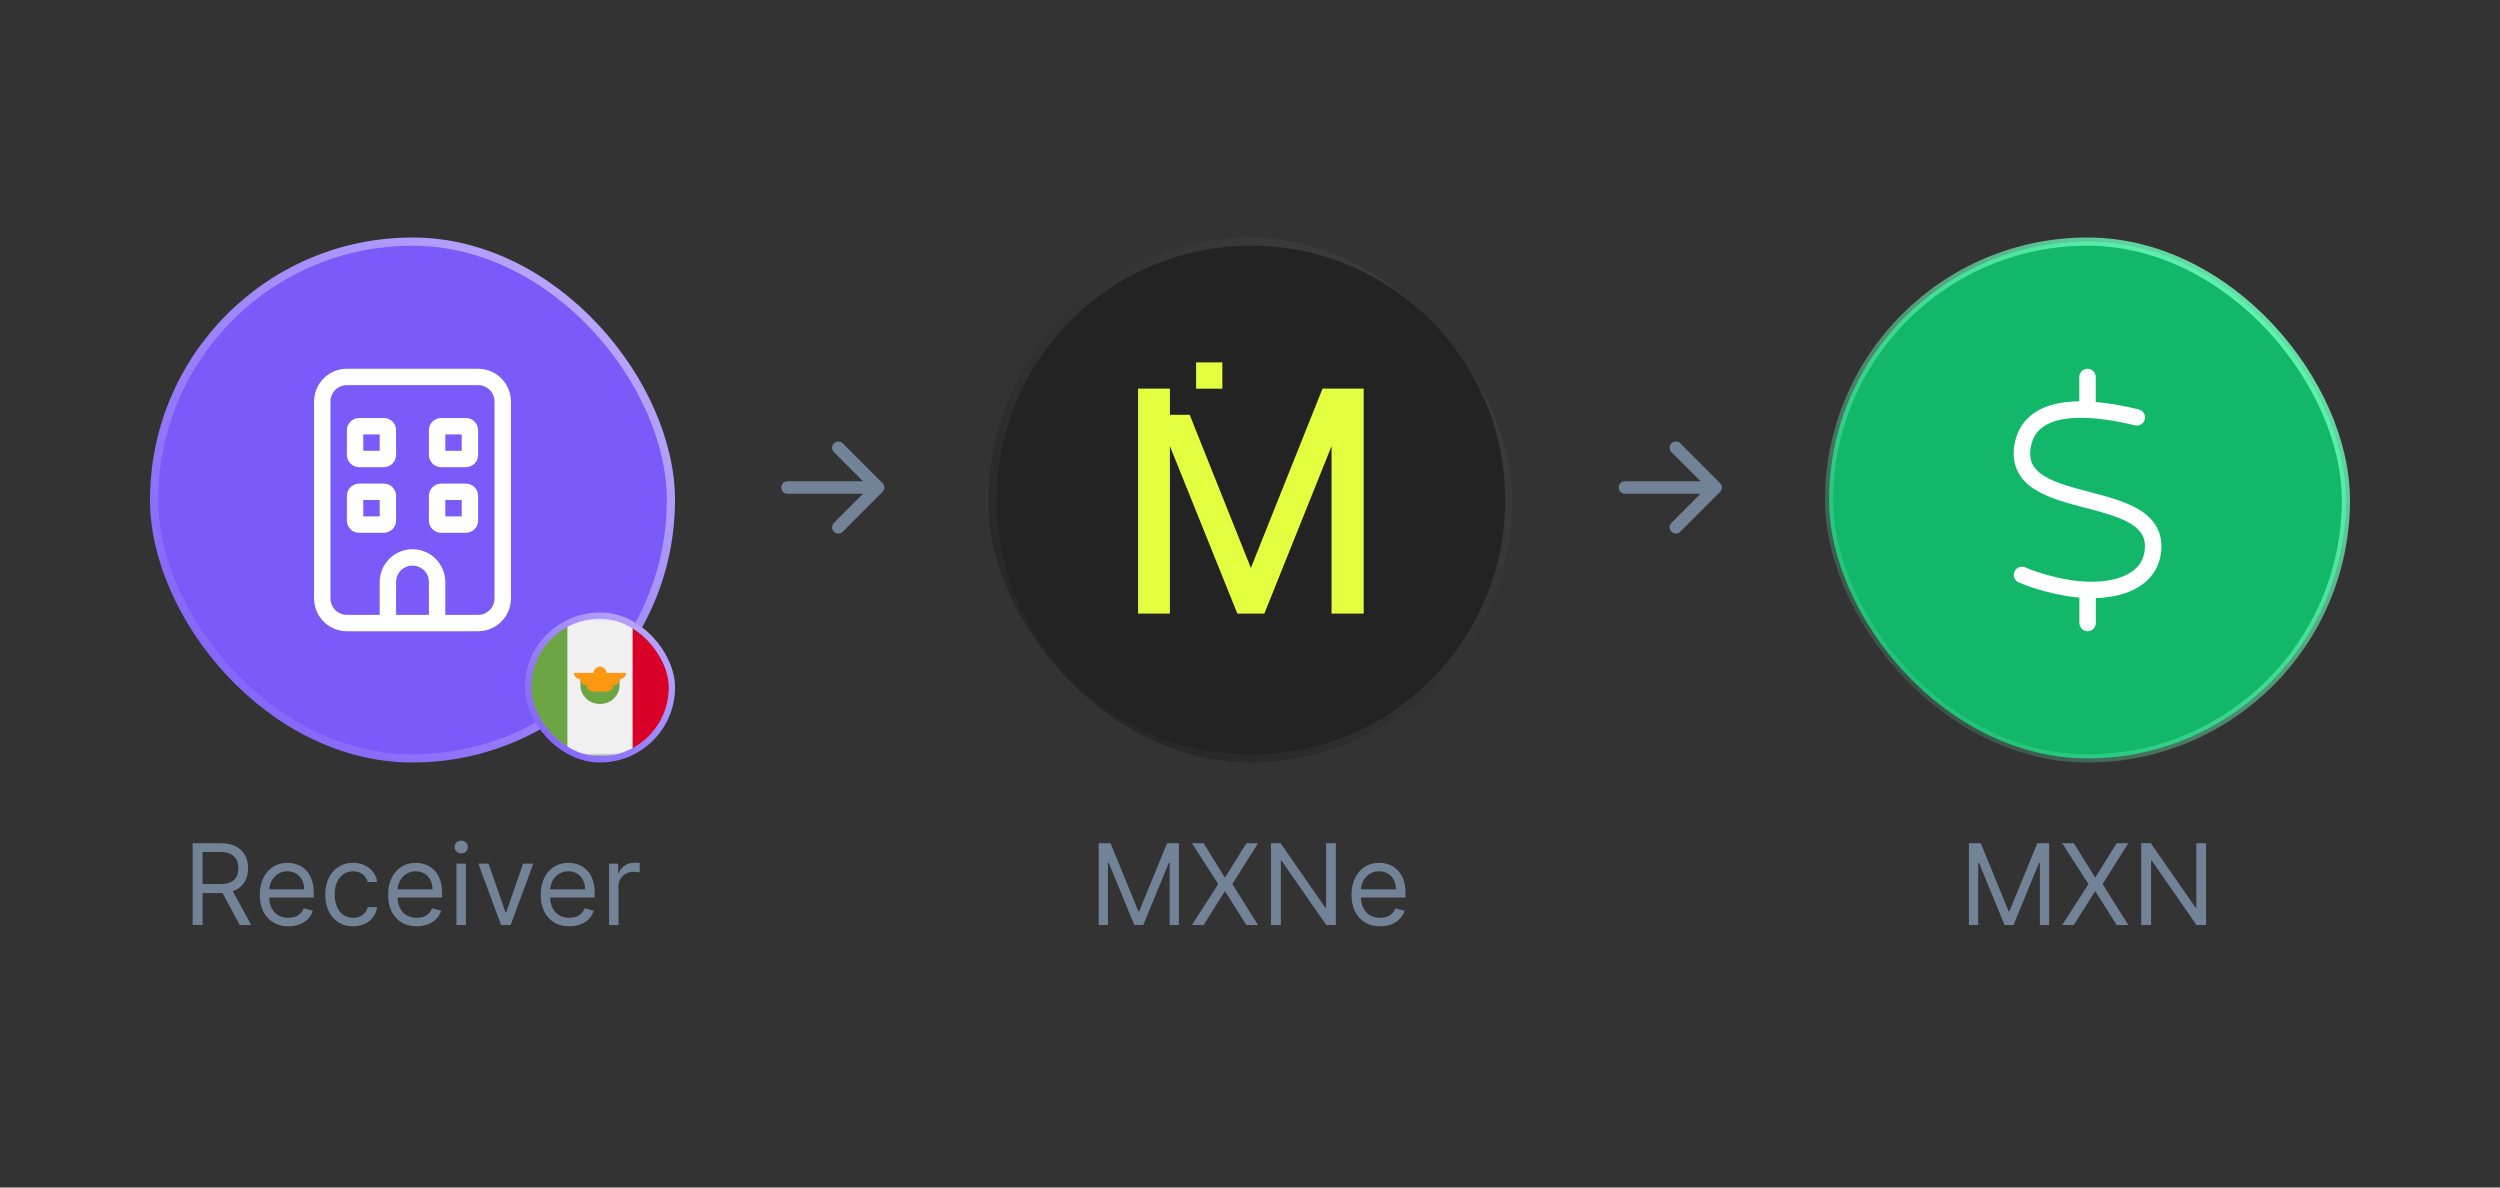 <svg width="400" height="190" viewBox="0 0 400 190" fill="none" xmlns="http://www.w3.org/2000/svg">
<rect x="0" y="0" width="400" height="190" fill="#333333" stroke="none"/>
<rect x="24.656" y="38.656" width="82.688" height="82.688" rx="41.344" fill="#7A5AF8"/>
<rect x="24.656" y="38.656" width="82.688" height="82.688" rx="41.344" stroke="url(#paint0_linear_1963_35650)" stroke-width="1.312"/>
<path d="M55.5 61.625C54.048 61.625 52.875 62.798 52.875 64.25V95.75C52.875 97.202 54.048 98.375 55.5 98.375H60.75V93.125C60.75 90.229 63.104 87.875 66 87.875C68.896 87.875 71.25 90.229 71.25 93.125V98.375H76.5C77.952 98.375 79.125 97.202 79.125 95.75V64.25C79.125 62.798 77.952 61.625 76.5 61.625H55.5ZM68.625 93.125C68.625 91.673 67.452 90.5 66 90.5C64.548 90.5 63.375 91.673 63.375 93.125V98.375H68.625V93.125ZM60.75 101H55.5C52.604 101 50.25 98.646 50.25 95.75V64.25C50.25 61.354 52.604 59 55.5 59H76.5C79.396 59 81.75 61.354 81.75 64.25V95.75C81.75 98.646 79.396 101 76.5 101H71.25H68.625H63.375H60.75ZM55.5 68.844C55.5 67.753 56.378 66.875 57.469 66.875H61.406C62.497 66.875 63.375 67.753 63.375 68.844V72.781C63.375 73.872 62.497 74.75 61.406 74.75H57.469C56.378 74.75 55.5 73.872 55.5 72.781V68.844ZM58.125 69.5V72.125H60.75V69.5H58.125ZM70.594 66.875H74.531C75.622 66.875 76.5 67.753 76.5 68.844V72.781C76.5 73.872 75.622 74.75 74.531 74.75H70.594C69.503 74.75 68.625 73.872 68.625 72.781V68.844C68.625 67.753 69.503 66.875 70.594 66.875ZM71.25 72.125H73.875V69.5H71.25V72.125ZM55.5 79.344C55.5 78.253 56.378 77.375 57.469 77.375H61.406C62.497 77.375 63.375 78.253 63.375 79.344V83.281C63.375 84.372 62.497 85.25 61.406 85.25H57.469C56.378 85.25 55.5 84.372 55.5 83.281V79.344ZM58.125 80V82.625H60.75V80H58.125ZM70.594 77.375H74.531C75.622 77.375 76.5 78.253 76.5 79.344V83.281C76.5 84.372 75.622 85.25 74.531 85.25H70.594C69.503 85.25 68.625 84.372 68.625 83.281V79.344C68.625 78.253 69.503 77.375 70.594 77.375ZM71.25 82.625H73.875V80H71.25V82.625Z" fill="white"/>
<path d="M30.821 148V134.909H35.244C36.267 134.909 37.106 135.084 37.762 135.433C38.419 135.778 38.904 136.254 39.22 136.859C39.535 137.464 39.693 138.152 39.693 138.923C39.693 139.695 39.535 140.379 39.22 140.975C38.904 141.572 38.421 142.04 37.769 142.381C37.117 142.718 36.284 142.886 35.269 142.886H31.69V141.455H35.218C35.917 141.455 36.48 141.352 36.906 141.148C37.336 140.943 37.647 140.653 37.839 140.278C38.035 139.899 38.133 139.447 38.133 138.923C38.133 138.399 38.035 137.941 37.839 137.549C37.643 137.157 37.33 136.854 36.899 136.641C36.469 136.424 35.9 136.315 35.193 136.315H32.406V148H30.821ZM36.983 142.119L40.204 148H38.363L35.193 142.119H36.983ZM46.141 148.205C45.195 148.205 44.379 147.996 43.693 147.578C43.011 147.156 42.484 146.568 42.114 145.814C41.747 145.055 41.564 144.173 41.564 143.168C41.564 142.162 41.747 141.276 42.114 140.509C42.484 139.737 43 139.136 43.661 138.706C44.325 138.271 45.101 138.054 45.987 138.054C46.499 138.054 47.004 138.139 47.502 138.31C48.001 138.48 48.455 138.757 48.864 139.141C49.273 139.52 49.599 140.023 49.842 140.649C50.085 141.276 50.206 142.047 50.206 142.963V143.602H42.638V142.298H48.672C48.672 141.744 48.561 141.25 48.34 140.815C48.122 140.381 47.811 140.038 47.406 139.786C47.006 139.535 46.533 139.409 45.987 139.409C45.386 139.409 44.867 139.558 44.428 139.857C43.993 140.151 43.658 140.534 43.424 141.007C43.19 141.48 43.072 141.987 43.072 142.528V143.398C43.072 144.139 43.2 144.768 43.456 145.283C43.716 145.795 44.076 146.185 44.536 146.453C44.996 146.717 45.531 146.849 46.141 146.849C46.537 146.849 46.895 146.794 47.215 146.683C47.538 146.568 47.818 146.398 48.052 146.172C48.286 145.942 48.467 145.656 48.595 145.315L50.053 145.724C49.899 146.219 49.641 146.653 49.279 147.028C48.917 147.399 48.469 147.689 47.937 147.898C47.404 148.102 46.806 148.205 46.141 148.205ZM56.489 148.205C55.569 148.205 54.776 147.987 54.112 147.553C53.447 147.118 52.935 146.519 52.578 145.756C52.219 144.994 52.041 144.122 52.041 143.142C52.041 142.145 52.224 141.265 52.59 140.502C52.961 139.735 53.477 139.136 54.137 138.706C54.802 138.271 55.578 138.054 56.464 138.054C57.154 138.054 57.776 138.182 58.33 138.438C58.884 138.693 59.338 139.051 59.692 139.511C60.045 139.972 60.265 140.509 60.35 141.122H58.842C58.727 140.675 58.471 140.278 58.075 139.933C57.683 139.584 57.154 139.409 56.489 139.409C55.901 139.409 55.386 139.562 54.943 139.869C54.504 140.172 54.161 140.6 53.913 141.154C53.67 141.704 53.549 142.349 53.549 143.091C53.549 143.849 53.668 144.51 53.907 145.072C54.15 145.635 54.491 146.072 54.93 146.383C55.373 146.694 55.893 146.849 56.489 146.849C56.882 146.849 57.237 146.781 57.557 146.645C57.877 146.509 58.147 146.312 58.369 146.057C58.59 145.801 58.748 145.494 58.842 145.136H60.35C60.265 145.716 60.054 146.238 59.717 146.702C59.385 147.163 58.944 147.529 58.394 147.802C57.849 148.07 57.214 148.205 56.489 148.205ZM66.672 148.205C65.726 148.205 64.91 147.996 64.224 147.578C63.542 147.156 63.016 146.568 62.645 145.814C62.279 145.055 62.095 144.173 62.095 143.168C62.095 142.162 62.279 141.276 62.645 140.509C63.016 139.737 63.531 139.136 64.192 138.706C64.857 138.271 65.632 138.054 66.519 138.054C67.03 138.054 67.535 138.139 68.034 138.31C68.532 138.48 68.986 138.757 69.395 139.141C69.804 139.52 70.13 140.023 70.373 140.649C70.616 141.276 70.737 142.047 70.737 142.963V143.602H63.169V142.298H69.203C69.203 141.744 69.092 141.25 68.871 140.815C68.653 140.381 68.342 140.038 67.938 139.786C67.537 139.535 67.064 139.409 66.519 139.409C65.918 139.409 65.398 139.558 64.959 139.857C64.524 140.151 64.19 140.534 63.955 141.007C63.721 141.48 63.604 141.987 63.604 142.528V143.398C63.604 144.139 63.732 144.768 63.987 145.283C64.247 145.795 64.607 146.185 65.068 146.453C65.528 146.717 66.063 146.849 66.672 146.849C67.068 146.849 67.426 146.794 67.746 146.683C68.07 146.568 68.349 146.398 68.583 146.172C68.818 145.942 68.999 145.656 69.126 145.315L70.584 145.724C70.43 146.219 70.173 146.653 69.811 147.028C69.448 147.399 69.001 147.689 68.468 147.898C67.936 148.102 67.337 148.205 66.672 148.205ZM73.032 148V138.182H74.541V148H73.032ZM73.799 136.545C73.505 136.545 73.251 136.445 73.038 136.245C72.83 136.045 72.725 135.804 72.725 135.523C72.725 135.241 72.83 135.001 73.038 134.8C73.251 134.6 73.505 134.5 73.799 134.5C74.093 134.5 74.344 134.6 74.553 134.8C74.766 135.001 74.873 135.241 74.873 135.523C74.873 135.804 74.766 136.045 74.553 136.245C74.344 136.445 74.093 136.545 73.799 136.545ZM85.332 138.182L81.701 148H80.167L76.537 138.182H78.173L80.883 146.006H80.985L83.696 138.182H85.332ZM91.088 148.205C90.142 148.205 89.326 147.996 88.64 147.578C87.958 147.156 87.432 146.568 87.061 145.814C86.695 145.055 86.511 144.173 86.511 143.168C86.511 142.162 86.695 141.276 87.061 140.509C87.432 139.737 87.947 139.136 88.608 138.706C89.273 138.271 90.048 138.054 90.935 138.054C91.446 138.054 91.951 138.139 92.45 138.31C92.948 138.48 93.402 138.757 93.811 139.141C94.22 139.52 94.546 140.023 94.789 140.649C95.032 141.276 95.153 142.047 95.153 142.963V143.602H87.585V142.298H93.619C93.619 141.744 93.508 141.25 93.287 140.815C93.07 140.381 92.758 140.038 92.354 139.786C91.953 139.535 91.48 139.409 90.935 139.409C90.334 139.409 89.814 139.558 89.375 139.857C88.94 140.151 88.606 140.534 88.371 141.007C88.137 141.48 88.02 141.987 88.02 142.528V143.398C88.02 144.139 88.148 144.768 88.403 145.283C88.663 145.795 89.023 146.185 89.484 146.453C89.944 146.717 90.479 146.849 91.088 146.849C91.484 146.849 91.842 146.794 92.162 146.683C92.486 146.568 92.765 146.398 92.999 146.172C93.234 145.942 93.415 145.656 93.543 145.315L95 145.724C94.847 146.219 94.589 146.653 94.227 147.028C93.864 147.399 93.417 147.689 92.884 147.898C92.352 148.102 91.753 148.205 91.088 148.205ZM97.448 148V138.182H98.906V139.665H99.008C99.187 139.179 99.511 138.785 99.979 138.482C100.448 138.18 100.976 138.028 101.565 138.028C101.675 138.028 101.814 138.031 101.98 138.035C102.146 138.039 102.272 138.045 102.357 138.054V139.588C102.306 139.575 102.189 139.556 102.006 139.531C101.827 139.501 101.637 139.486 101.437 139.486C100.959 139.486 100.533 139.586 100.158 139.786C99.788 139.982 99.493 140.255 99.276 140.604C99.063 140.95 98.957 141.344 98.957 141.787V148H97.448Z" fill="#728397"/>
<g clip-path="url(#clip0_1963_35650)">
<mask id="mask0_1963_35650" style="mask-type:luminance" maskUnits="userSpaceOnUse" x="84" y="98" width="24" height="24">
<path d="M108 98.228H84V121.086H108V98.228Z" fill="white"/>
</mask>
<g mask="url(#mask0_1963_35650)">
<path d="M96 121.086C102.627 121.086 108 115.969 108 109.657C108 103.345 102.627 98.228 96 98.228C89.373 98.228 84 103.345 84 109.657C84 115.969 89.373 121.086 96 121.086Z" fill="#F0F0F0"/>
<path d="M107.999 109.657C107.999 105.126 105.231 101.211 101.217 99.362V119.951C105.231 118.103 107.999 114.188 107.999 109.657Z" fill="#D80027"/>
<path d="M84 109.657C84 114.188 86.769 118.103 90.783 119.951V99.362C86.769 101.211 84 105.126 84 109.657Z" fill="#6DA544"/>
<path d="M92.869 109.656C92.869 111.302 94.271 112.637 96 112.637C97.728 112.637 99.13 111.302 99.13 109.656V108.662H92.869V109.656Z" fill="#6DA544"/>
<path d="M100.174 107.67H97.044C97.044 107.121 96.576 106.676 96 106.676C95.424 106.676 94.957 107.121 94.957 107.67H91.826C91.826 108.218 92.328 108.663 92.904 108.663H92.87C92.87 109.212 93.337 109.657 93.913 109.657C93.913 110.206 94.38 110.651 94.957 110.651H97.044C97.62 110.651 98.087 110.206 98.087 109.657C98.663 109.657 99.131 109.212 99.131 108.663H99.096C99.672 108.663 100.174 108.218 100.174 107.67Z" fill="#FF9811"/>
</g>
</g>
<rect x="84.5" y="98.5" width="23" height="23" rx="11.5" stroke="url(#paint1_linear_1963_35650)"/>
<g clip-path="url(#clip1_1963_35650)">
<path d="M199.576 121.343C177.026 121.189 158.788 102.584 158.797 80.055C158.806 57.105 177.48 38.305 200.877 38.661C222.939 38.998 241.609 57.014 241.484 80.339C241.363 102.891 222.925 121.467 200.236 121.341L199.576 121.337V121.343Z" fill="#232323" stroke="url(#paint2_linear_1963_35650)" stroke-width="1.312"/>
<path d="M191.376 57.984H195.576V62.184H191.376V57.984Z" fill="#E4FF3F"/>
<path d="M200.14 90.87L211.606 62.177H218.186V98.171H213.048V71.382L202.296 98.171H197.977L187.183 71.382V98.171H182.094V62.177H187.19V66.363H190.347L200.14 90.87Z" fill="#E4FF3F"/>
</g>
<path d="M175.789 134.909H177.681L182.13 145.776H182.284L186.733 134.909H188.625V148H187.142V138.054H187.014L182.923 148H181.491L177.4 138.054H177.272V148H175.789V134.909ZM192.57 134.909L195.945 140.355H196.047L199.422 134.909H201.289L197.172 141.455L201.289 148H199.422L196.047 142.656H195.945L192.57 148H190.704L194.922 141.455L190.704 134.909H192.57ZM213.733 134.909V148H212.198L205.065 137.722H204.937V148H203.352V134.909H204.886L212.045 145.213H212.173V134.909H213.733ZM220.816 148.205C219.87 148.205 219.054 147.996 218.368 147.578C217.687 147.156 217.16 146.568 216.79 145.814C216.423 145.055 216.24 144.173 216.24 143.168C216.24 142.162 216.423 141.276 216.79 140.509C217.16 139.737 217.676 139.136 218.336 138.706C219.001 138.271 219.777 138.054 220.663 138.054C221.174 138.054 221.679 138.139 222.178 138.31C222.677 138.48 223.13 138.757 223.54 139.141C223.949 139.52 224.275 140.023 224.517 140.649C224.76 141.276 224.882 142.047 224.882 142.963V143.602H217.314V142.298H223.348C223.348 141.744 223.237 141.25 223.015 140.815C222.798 140.381 222.487 140.038 222.082 139.786C221.682 139.535 221.209 139.409 220.663 139.409C220.062 139.409 219.542 139.558 219.103 139.857C218.669 140.151 218.334 140.534 218.1 141.007C217.866 141.48 217.748 141.987 217.748 142.528V143.398C217.748 144.139 217.876 144.768 218.132 145.283C218.392 145.795 218.752 146.185 219.212 146.453C219.672 146.717 220.207 146.849 220.816 146.849C221.213 146.849 221.571 146.794 221.89 146.683C222.214 146.568 222.493 146.398 222.728 146.172C222.962 145.942 223.143 145.656 223.271 145.315L224.728 145.724C224.575 146.219 224.317 146.653 223.955 147.028C223.593 147.399 223.145 147.689 222.613 147.898C222.08 148.102 221.481 148.205 220.816 148.205Z" fill="#728397"/>
<rect x="292.656" y="38.656" width="82.688" height="82.688" rx="41.344" fill="#12B76A"/>
<rect x="292.656" y="38.656" width="82.688" height="82.688" rx="41.344" stroke="url(#paint3_linear_1963_35650)" stroke-width="1.312"/>
<path d="M335.312 60.312C335.312 59.591 334.722 59 334 59C333.278 59 332.688 59.591 332.688 60.312V64.209C332.171 64.217 331.654 64.234 331.145 64.283C329.177 64.447 327.216 64.923 325.616 65.973C323.968 67.047 322.778 68.68 322.343 70.977C322.032 72.642 322.188 74.11 322.811 75.382C323.418 76.637 324.411 77.58 325.559 78.31C327.749 79.705 330.776 80.5 333.532 81.222L333.672 81.255C336.6 82.026 339.234 82.723 341.038 83.872C341.908 84.43 342.498 85.037 342.835 85.726C343.163 86.407 343.311 87.284 343.081 88.498C342.761 90.197 341.571 91.484 339.562 92.272C337.519 93.076 334.714 93.305 331.523 92.846C329.521 92.551 326.519 91.853 324.033 90.779C323.369 90.492 322.598 90.795 322.311 91.468C322.023 92.141 322.327 92.903 323 93.191C325.756 94.38 328.996 95.118 331.145 95.438H331.154C331.679 95.512 332.195 95.57 332.704 95.611V99.688C332.704 100.409 333.295 101 334.016 101C334.738 101 335.329 100.409 335.329 99.688V95.701C337.232 95.643 339.004 95.315 340.53 94.725C343.155 93.699 345.14 91.796 345.673 88.991C345.985 87.325 345.829 85.857 345.205 84.585C344.598 83.331 343.598 82.387 342.457 81.665C340.267 80.271 337.24 79.475 334.484 78.753L334.345 78.72C331.416 77.949 328.783 77.252 326.978 76.103C326.109 75.546 325.518 74.939 325.182 74.25C324.854 73.569 324.706 72.691 324.936 71.477C325.231 69.894 326.01 68.868 327.068 68.179C328.168 67.457 329.652 67.055 331.383 66.908C334.853 66.621 338.873 67.4 341.58 68.056C342.285 68.228 342.991 67.794 343.163 67.088C343.335 66.383 342.9 65.677 342.195 65.505C340.398 65.07 337.921 64.545 335.321 64.324V60.312H335.312Z" fill="white"/>
<path d="M315.028 134.909H316.92L321.369 145.776H321.522L325.971 134.909H327.863V148H326.38V138.054H326.252L322.161 148H320.729L316.638 138.054H316.511V148H315.028V134.909ZM331.808 134.909L335.183 140.355H335.286L338.661 134.909H340.527L336.411 141.455L340.527 148H338.661L335.286 142.656H335.183L331.808 148H329.942L334.161 141.455L329.942 134.909H331.808ZM352.971 134.909V148H351.437L344.303 137.722H344.175V148H342.59V134.909H344.124L351.283 145.213H351.411V134.909H352.971Z" fill="#728397"/>
<path d="M126 77C125.448 77 125 77.448 125 78C125 78.552 125.448 79 126 79V77ZM141.207 78.707C141.598 78.317 141.598 77.683 141.207 77.293L134.843 70.929C134.453 70.538 133.819 70.538 133.429 70.929C133.038 71.32 133.038 71.953 133.429 72.343L139.086 78L133.429 83.657C133.038 84.047 133.038 84.68 133.429 85.071C133.819 85.462 134.453 85.462 134.843 85.071L141.207 78.707ZM126 79H140.5V77H126V79Z" fill="#728397"/>
<path d="M260 77C259.448 77 259 77.448 259 78C259 78.552 259.448 79 260 79V77ZM275.207 78.707C275.598 78.317 275.598 77.683 275.207 77.293L268.843 70.929C268.453 70.538 267.819 70.538 267.429 70.929C267.038 71.32 267.038 71.953 267.429 72.343L273.086 78L267.429 83.657C267.038 84.047 267.038 84.68 267.429 85.071C267.819 85.462 268.453 85.462 268.843 85.071L275.207 78.707ZM260 79H274.5V77H260V79Z" fill="#728397"/>
<defs>
<linearGradient id="paint0_linear_1963_35650" x1="24" y1="121.616" x2="107.939" y2="37.998" gradientUnits="userSpaceOnUse">
<stop stop-color="#7A5AF8"/>
<stop offset="1" stop-color="#C1B1FF"/>
</linearGradient>
<linearGradient id="paint1_linear_1963_35650" x1="84" y1="121.89" x2="107.983" y2="97.999" gradientUnits="userSpaceOnUse">
<stop stop-color="#7A5AF8"/>
<stop offset="1" stop-color="#C1B1FF"/>
</linearGradient>
<linearGradient id="paint2_linear_1963_35650" x1="158.141" y1="121.617" x2="242.08" y2="37.997" gradientUnits="userSpaceOnUse">
<stop stop-color="#232323"/>
<stop offset="1" stop-color="#404040"/>
</linearGradient>
<linearGradient id="paint3_linear_1963_35650" x1="292" y1="121.616" x2="375.939" y2="37.998" gradientUnits="userSpaceOnUse">
<stop stop-color="#6CFFBB" stop-opacity="0"/>
<stop offset="1" stop-color="#6CFFBB"/>
</linearGradient>
<clipPath id="clip0_1963_35650">
<rect x="84" y="98" width="24" height="24" rx="12" fill="white"/>
</clipPath>
<clipPath id="clip1_1963_35650">
<rect x="158" y="38" width="84" height="84" rx="42" fill="white"/>
</clipPath>
</defs>
</svg>
